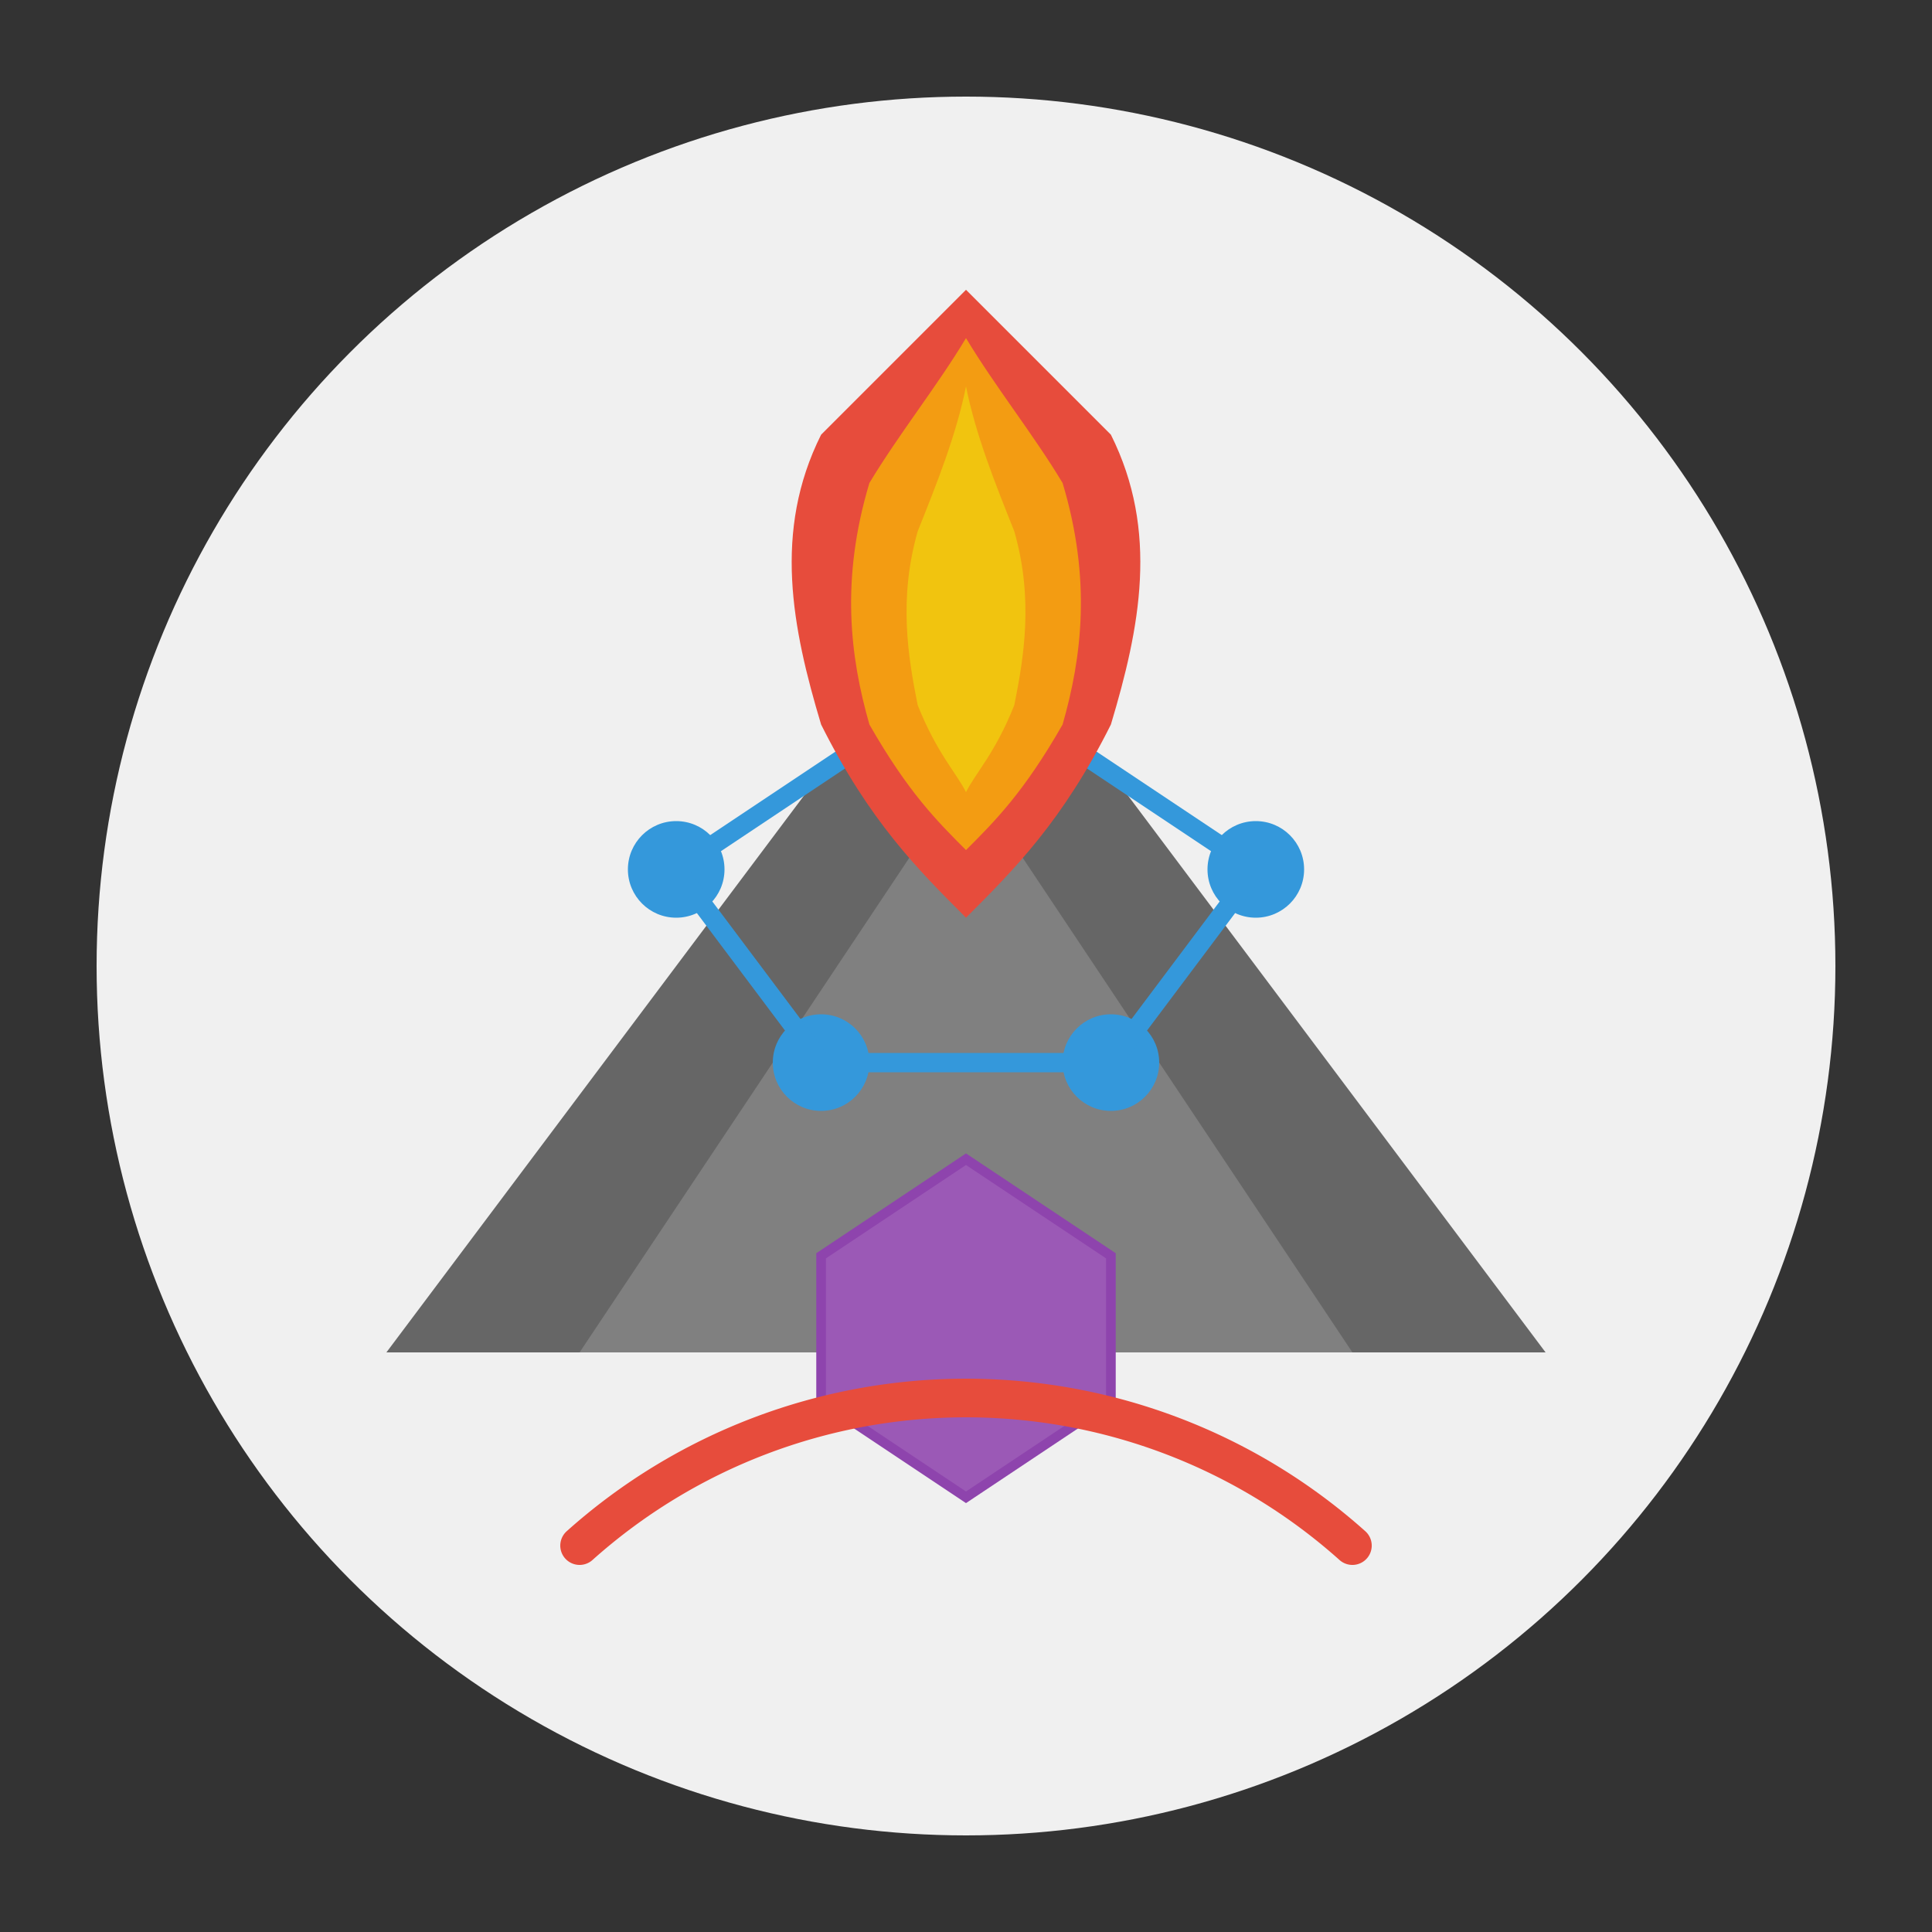 <svg xmlns="http://www.w3.org/2000/svg" viewBox="0 0 200 200">
  <rect x="0" y="0" width="200" height="200" fill="#333333" stroke="none"/>
  <!-- Background circle -->
  <circle cx="100" cy="100" r="90" fill="#f0f0f0" />
  
  <!-- Mountain/Mining element -->
  <path d="M40 140 L100 60 L160 140 Z" fill="#666666" />
  <path d="M60 140 L100 80 L140 140 Z" fill="#808080" />
  
  <!-- Neural network nodes (AI) -->
  <circle cx="70" cy="90" r="5" fill="#3498db" />
  <circle cx="100" cy="70" r="5" fill="#3498db" />
  <circle cx="130" cy="90" r="5" fill="#3498db" />
  <circle cx="85" cy="110" r="5" fill="#3498db" />
  <circle cx="115" cy="110" r="5" fill="#3498db" />
  
  <!-- Neural network connections -->
  <path d="M70 90 L100 70 L130 90 L115 110 L85 110 L70 90" 
        stroke="#3498db" 
        fill="none" 
        stroke-width="2" />
  
  <!-- Realistic Fire element -->
  <!-- Base/outer flame -->
  <path d="M85 45 
           C90 40, 95 35, 100 30
           C105 35, 110 40, 115 45
           C120 55, 118 65, 115 75
           C110 85, 105 90, 100 95
           C95 90, 90 85, 85 75
           C82 65, 80 55, 85 45" 
        fill="#e74c3c" />
  
  <!-- Middle flame -->
  <path d="M90 50
           C93 45, 97 40, 100 35
           C103 40, 107 45, 110 50
           C113 60, 112 68, 110 75
           C106 82, 103 85, 100 88
           C97 85, 94 82, 90 75
           C88 68, 87 60, 90 50" 
        fill="#f39c12" />
  
  <!-- Inner flame -->
  <path d="M95 55
           C97 50, 99 45, 100 40
           C101 45, 103 50, 105 55
           C107 62, 106 68, 105 73
           C103 78, 101 80, 100 82
           C99 80, 97 78, 95 73
           C94 68, 93 62, 95 55" 
        fill="#f1c40f" />
  
  <!-- Crystalline structure (critical metals) -->
  <path d="M85 130 L100 120 L115 130 L115 145 L100 155 L85 145 Z" 
        fill="#9b59b6" 
        stroke="#8e44ad" 
        stroke-width="1" />
  
  <!-- Measuring gauge arc -->
  <path d="M60 160 A 60 60 0 0 1 140 160" 
        stroke="#e74c3c" 
        fill="none" 
        stroke-width="4" 
        stroke-linecap="round" />
</svg>
